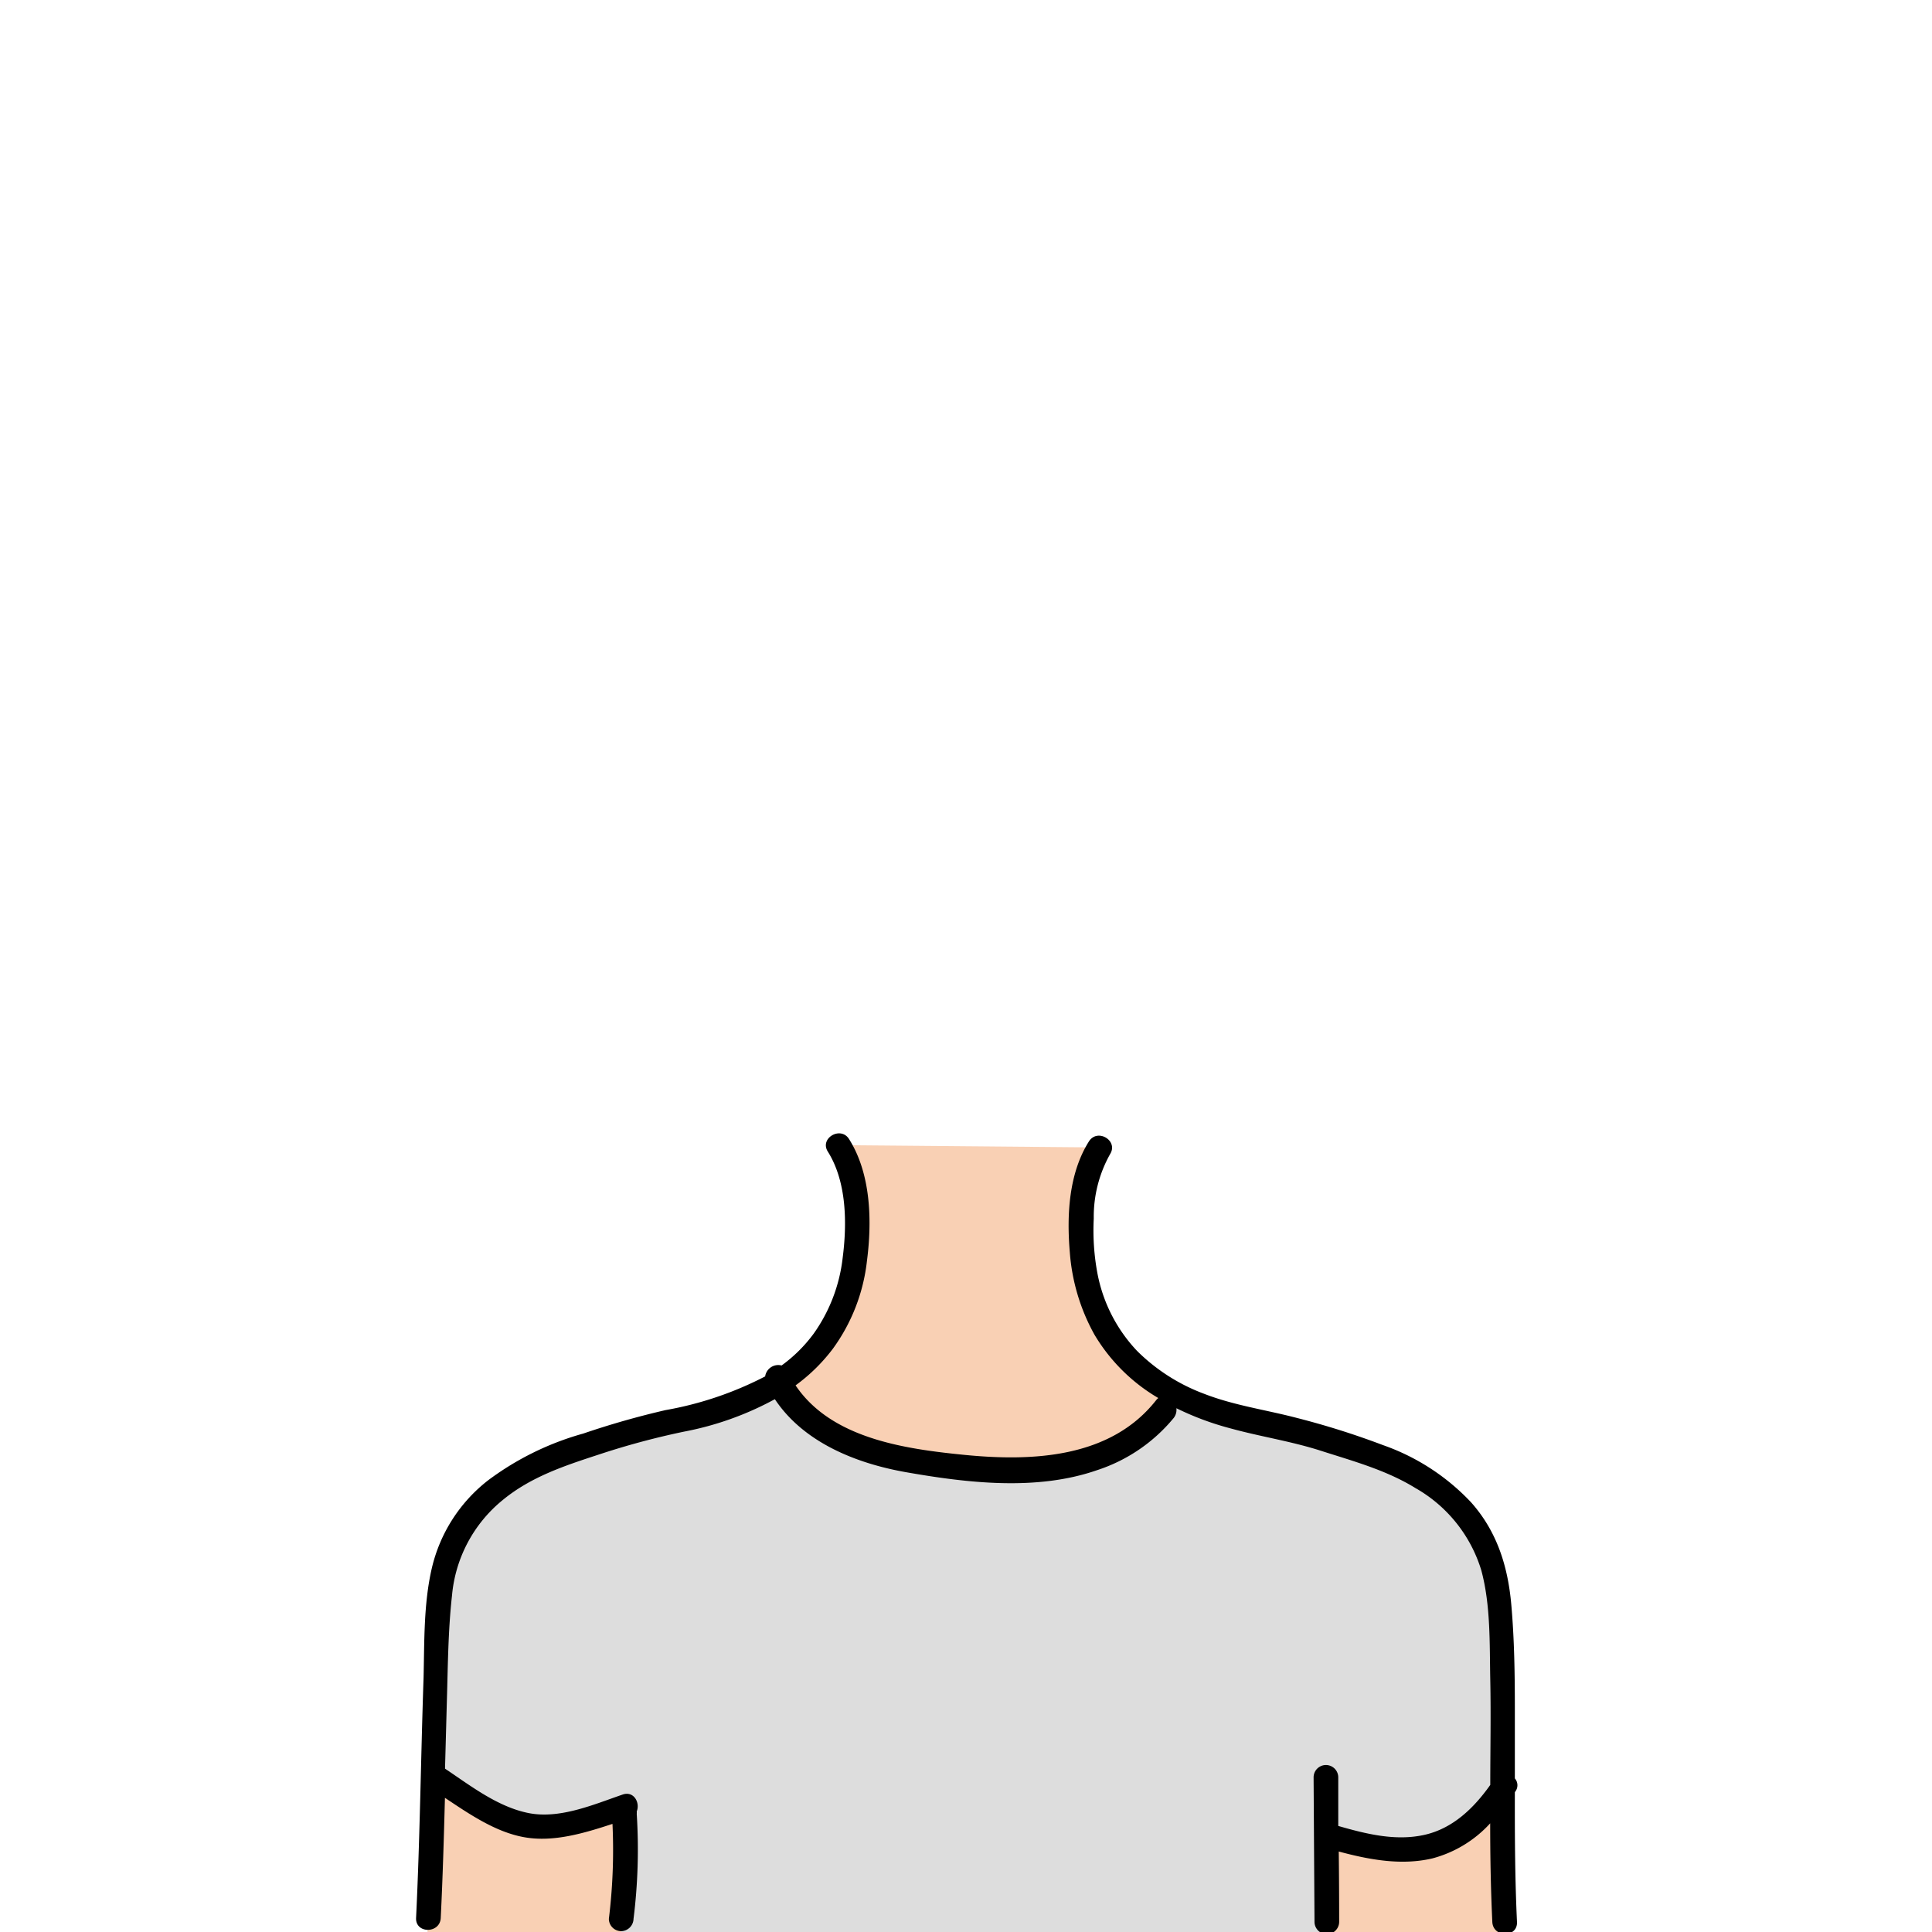 <svg xmlns="http://www.w3.org/2000/svg" viewBox="0 0 235 235"><g id="body-2"><path class="c-skin" d="M52,235s.7-44.84,3.78-48.7S62,177.22,91.21,170c0,0,17.39-3.42,10.73-30.71l31.79.28s-7.11,16.38,2.89,25.11,44.39,11.47,44.64,24.89S183,235.16,183,235.16Z" fill="#f9d0b4"/><path class="c-shirt" d="M52,215.38s9,8,17.9,6.32l5.68-1.8v15.26h85.67l.11-12s11.24,3.8,13.75,1,7.93-5.67,7.93-5.67,1.88-32.58-7.17-37.09-34.21-10.52-34.21-10.52-3.65,8.81-23.61,7.6-23.37-9.92-23.37-9.92-37.08,9.11-38.9,17.69S52,215.38,52,215.38Z" fill="#ddd"/><path id="stroke" d="M184.26,218a.35.35,0,0,0,.05-.08,1.26,1.26,0,0,0-.05-1.6c0-2.82,0-5.65,0-8.47,0-4.21-.06-8.44-.43-12.64-.41-4.68-1.74-8.94-4.91-12.49a26.91,26.91,0,0,0-10.69-6.94,97.47,97.47,0,0,0-10.45-3.3c-3.8-1-7.66-1.52-11.33-2.95a22.86,22.86,0,0,1-8.15-5.22,18.81,18.81,0,0,1-4.82-9.46,28.32,28.32,0,0,1-.44-6.63,15.56,15.56,0,0,1,2-7.86c1-1.64-1.56-3.15-2.59-1.52-2.46,3.91-2.71,9-2.32,13.51a24.27,24.27,0,0,0,3,10,21.93,21.93,0,0,0,7.76,7.7,1.6,1.6,0,0,0-.26.26c-5.57,7.09-15.12,7.47-23.37,6.65-7.26-.72-16.15-2-20.49-8.45a21.55,21.55,0,0,0,4.54-4.46,22.33,22.33,0,0,0,4.14-10.66c.63-4.85.5-10.59-2.17-14.83-1-1.63-3.62-.13-2.59,1.51,2.32,3.69,2.35,8.79,1.8,13a19.74,19.74,0,0,1-3.52,9.15,17.88,17.88,0,0,1-3.9,3.87,1.61,1.61,0,0,0-2,1.33,42.22,42.22,0,0,1-12.12,4.1,101.58,101.58,0,0,0-10,2.85,35,35,0,0,0-11.58,5.69,19,19,0,0,0-6.85,10.71c-1,4.32-.89,8.9-1,13.31-.33,9.74-.44,19.48-.91,29.21-.09,1.93,2.91,1.93,3,0,.24-4.86.38-9.74.51-14.61,3,2,6.19,4.19,9.7,4.8S71,223,74.5,221.85a68.56,68.56,0,0,1-.44,11.55,1.51,1.51,0,0,0,1.5,1.5,1.54,1.54,0,0,0,1.5-1.5,67.93,67.93,0,0,0,.39-12.75,1.64,1.64,0,0,0,0-.32c.43-1.05-.35-2.52-1.71-2.05-3.49,1.2-7.63,3-11.41,2.26s-7.09-3.33-10.2-5.41q.11-4,.22-8.06c.13-4.34.15-8.73.63-13a16.89,16.89,0,0,1,6.19-11.63c3.42-2.81,7.49-4.15,11.62-5.5a93.87,93.87,0,0,1,10.4-2.8,37.76,37.76,0,0,0,11.06-3.95c3.5,5.27,9.89,7.82,16,8.89,7.47,1.31,15.86,2.29,23.18-.25a20.18,20.18,0,0,0,9.33-6.35,1.6,1.6,0,0,0,.33-1.19,35.07,35.07,0,0,0,6.61,2.46c3.63,1,7.33,1.55,10.92,2.7,3.95,1.27,8,2.36,11.56,4.56a17.28,17.28,0,0,1,8,10c1.15,4.26,1,8.94,1.09,13.33s0,8.51,0,12.77c-2,2.82-4.57,5.33-8.08,6.09s-7.07-.14-10.41-1.1c0-2,0-3.94,0-5.91a1.5,1.5,0,0,0-3,0l.11,17.57a1.5,1.5,0,0,0,3,0q0-4.28-.05-8.55c3.71,1,7.64,1.73,11.42.83a14.55,14.55,0,0,0,7-4.26c0,4,.07,8,.26,12,.09,1.93,3.09,1.94,3,0C184.27,228.48,184.25,223.23,184.26,218Z"/></g></svg>